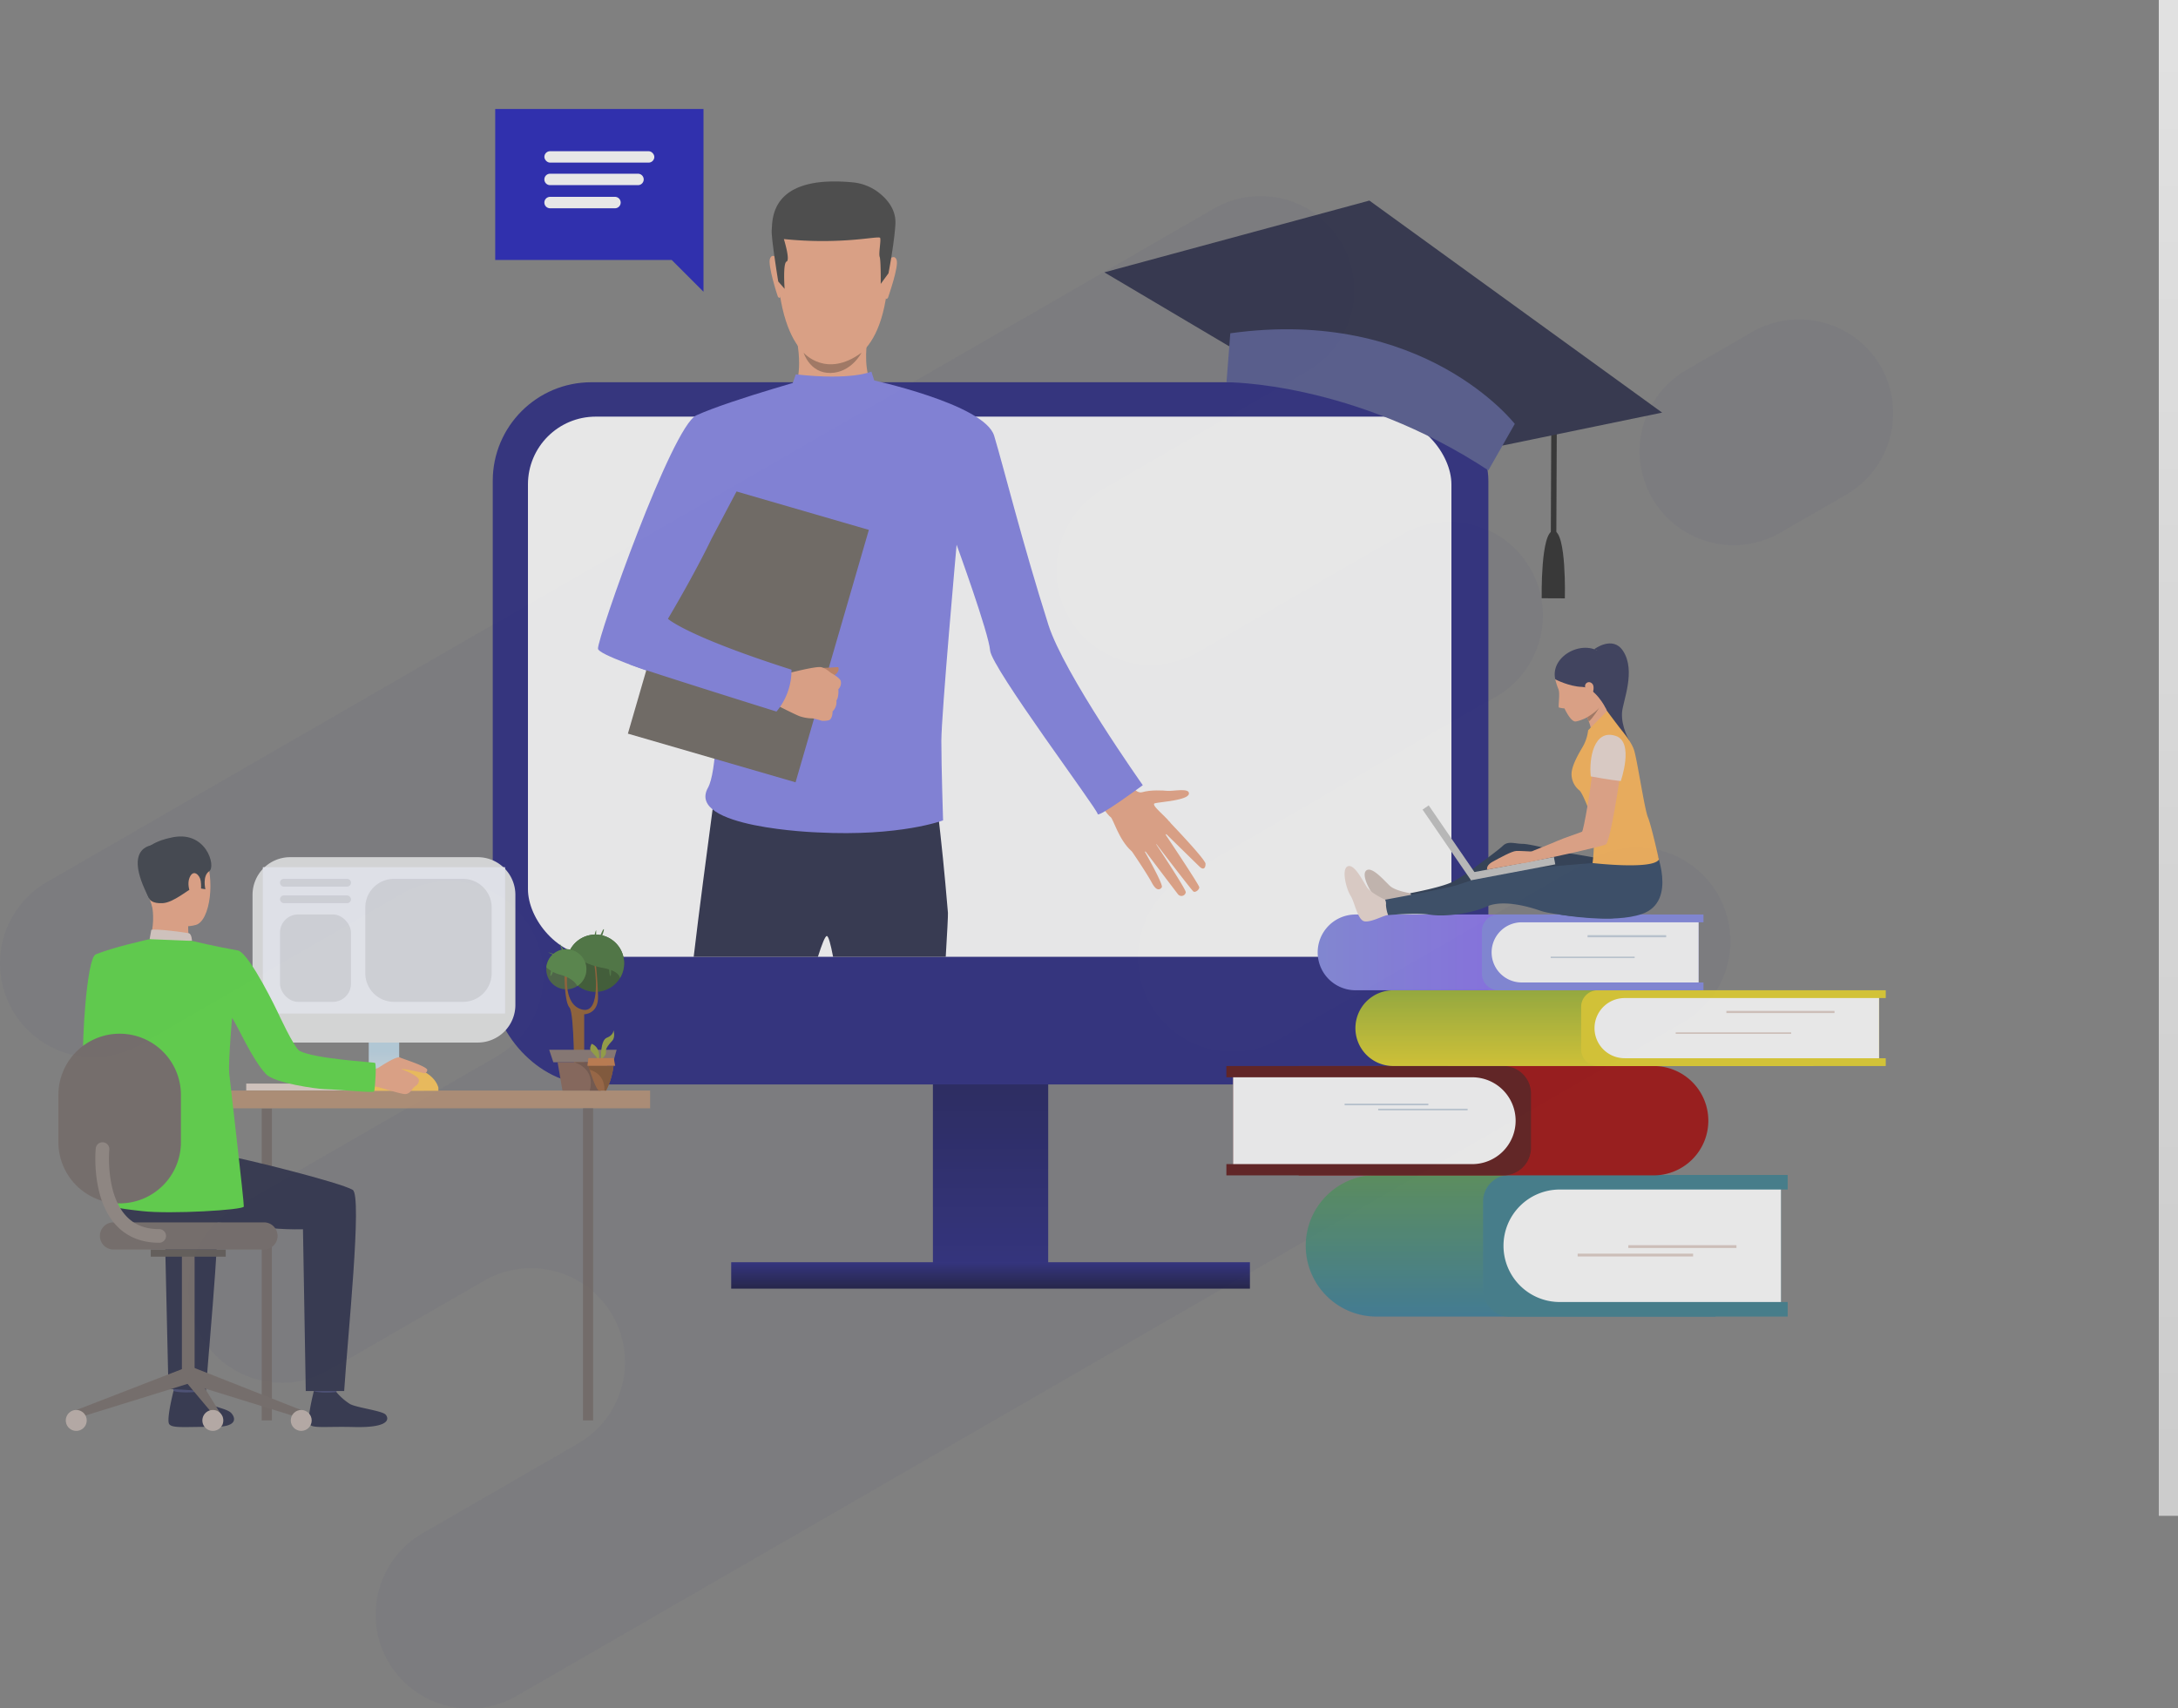<svg xmlns="http://www.w3.org/2000/svg" xmlns:xlink="http://www.w3.org/1999/xlink" width="931.769" height="731.004" viewBox="0 0 931.769 731.004">
  <rect x="0" y="0" width="931.769" height="731.004" fill="#808080" stroke="none"/>
  <defs>
    <linearGradient id="linear-gradient" x1="0.5" y1="0.975" x2="0.5" y2="0.034" gradientUnits="objectBoundingBox">
      <stop offset="0" stop-color="#f7f7f7"/>
      <stop offset="1" stop-color="#dedede"/>
    </linearGradient>
    <linearGradient id="linear-gradient-2" x1="0.5" x2="0.5" y2="1" gradientUnits="objectBoundingBox">
      <stop offset="0" stop-color="#25257e"/>
      <stop offset="1" stop-color="#13133f"/>
    </linearGradient>
    <linearGradient id="linear-gradient-3" x1="-0.03" y1="0.5" x2="1.081" y2="0.5" gradientUnits="objectBoundingBox">
      <stop offset="0" stop-color="#25257e"/>
      <stop offset="1" stop-color="#25257e"/>
    </linearGradient>
    <linearGradient id="linear-gradient-5" x1="0.5" y1="1.175" x2="0.5" y2="-0.491" gradientUnits="objectBoundingBox">
      <stop offset="0" stop-color="#3076a1"/>
      <stop offset="1" stop-color="#639c38"/>
    </linearGradient>
    <linearGradient id="linear-gradient-6" x1="0.5" y1="1.056" x2="0.5" y2="-0.775" gradientUnits="objectBoundingBox">
      <stop offset="0" stop-color="#e5d227"/>
      <stop offset="1" stop-color="#639c38"/>
    </linearGradient>
    <linearGradient id="linear-gradient-7" x1="-0.169" y1="0.5" x2="1.08" y2="0.5" gradientUnits="objectBoundingBox">
      <stop offset="0" stop-color="#7f90de"/>
      <stop offset="1" stop-color="#8f55ff"/>
    </linearGradient>
    <linearGradient id="linear-gradient-8" x1="0.5" y1="0.527" x2="0.5" y2="1.056" gradientUnits="objectBoundingBox">
      <stop offset="0.083" stop-color="#bcd7e8"/>
      <stop offset="1" stop-color="#e6e7e8"/>
    </linearGradient>
    <linearGradient id="linear-gradient-9" x1="-12.134" y1="0.5" x2="-11.134" y2="0.5" xlink:href="#linear-gradient-8"/>
  </defs>
  <g id="Group_4398" data-name="Group 4398" transform="translate(-1076.04 -221.001)">
    <path id="Path_4108" data-name="Path 4108" d="M5546.47,753.311a39.89,39.89,0,0,0,3.94,30.506,40.375,40.375,0,0,0,55,14.679l132.6-76.54a40.211,40.211,0,1,1,40.22,69.643l-499,288.031a40.208,40.208,0,1,1-40.21-69.64l66.3-38.271a40.211,40.211,0,0,0-40.22-69.643l-66.3,38.27a40.211,40.211,0,1,1-40.22-69.643l111.67-64.455a40.211,40.211,0,1,0-40.22-69.643L5118.37,801.06a40.211,40.211,0,1,1-40.22-69.643l499-288.033a40.209,40.209,0,1,1,40.21,69.643l-87.23,50.355a40.209,40.209,0,0,0,40.21,69.643l87.24-50.355a40.212,40.212,0,1,1,40.22,69.643l-132.6,76.54a40.05,40.05,0,0,0-18.73,24.458Zm316.16-242.573a40.4,40.4,0,0,1-14.78,54.964l-27.92,16.114a40.212,40.212,0,1,1-40.22-69.644l27.92-16.114a40.375,40.375,0,0,1,55,14.68Z" transform="translate(-3982.002 -133)" fill="#151572" fill-rule="evenodd" opacity="0.03"/>
    <g id="Group_4253" data-name="Group 4253" transform="translate(815.006 175.989)" opacity="0.81">
      <g id="Group_4119" data-name="Group 4119" transform="translate(747.969 224.736)">
        <path id="Path_3971" data-name="Path 3971" d="M2099.931,563.3a27.668,27.668,0,0,1,8.087,1.188,22.735,22.735,0,0,1,21.164-13.722c10.7,0,19.672,7.03,22.081,16.5a16.873,16.873,0,0,1,5.974-1.085c8.906,0,16.127,6.863,16.127,15.33H2077.21C2077.21,571.448,2087.382,563.3,2099.931,563.3Z" transform="translate(-2077.21 -550.761)" fill="#fff"/>
      </g>
      <g id="Group_4120" data-name="Group 4120" transform="translate(558.791 234.052)">
        <path id="Path_3972" data-name="Path 3972" d="M1564.059,587.569a23.383,23.383,0,0,1,6.834,1,19.211,19.211,0,0,1,17.884-11.6c9.041,0,16.623,5.941,18.659,13.939a14.247,14.247,0,0,1,5.048-.917c7.526,0,13.628,5.8,13.628,12.954H1544.86C1544.86,594.457,1553.456,587.569,1564.059,587.569Z" transform="translate(-1544.86 -576.977)" fill="#fff"/>
      </g>
      <rect id="Rectangle_2041" data-name="Rectangle 2041" width="8.212" height="648.649" transform="translate(1192.802 693.661) rotate(180)" fill="url(#linear-gradient)"/>
      <g id="Group_4252" data-name="Group 4252" transform="translate(286.019 91.653)">
        <g id="Group_4123" data-name="Group 4123" transform="translate(374.123 349.318)">
          <rect id="Rectangle_2049" data-name="Rectangle 2049" width="49.327" height="149.823" transform="translate(49.327 149.823) rotate(180)" fill="url(#linear-gradient-2)"/>
        </g>
        <g id="Group_4124" data-name="Group 4124" transform="translate(185.817 116.928)">
          <rect id="Rectangle_2050" data-name="Rectangle 2050" width="425.938" height="300.478" rx="42.188" transform="translate(425.938 300.478) rotate(180)" fill="url(#linear-gradient-3)"/>
        </g>
        <g id="Group_4125" data-name="Group 4125" transform="translate(200.878 131.641)">
          <rect id="Rectangle_2051" data-name="Rectangle 2051" width="395.068" height="231.148" rx="29" fill="#fff"/>
        </g>
        <rect id="Rectangle_2052" data-name="Rectangle 2052" width="221.915" height="11.309" transform="translate(287.829 493.486)" fill="url(#linear-gradient-2)"/>
        <g id="Group_4128" data-name="Group 4128" transform="translate(217.954 338.091)">
          <g id="Group_4127" data-name="Group 4127" transform="translate(0 0)">
            <g id="Group_4126" data-name="Group 4126">
              <path id="Path_4022" data-name="Path 4022" d="M1390.619,1127.659a.03.03,0,0,0-.02,0C1390.68,1127.693,1390.692,1127.7,1390.619,1127.659Z" transform="translate(-1390.599 -1127.656)" fill="#323657"/>
            </g>
          </g>
        </g>
        <g id="Group_4130" data-name="Group 4130" transform="translate(186.87 0)">
          <g id="Group_4129" data-name="Group 4129">
            <path id="Path_4023" data-name="Path 4023" d="M1303.129,176.261h89.1v78.188l-13.6-13.6h-75.5Z" transform="translate(-1303.129 -176.261)" fill="#1d1db8"/>
          </g>
          <rect id="Rectangle_2053" data-name="Rectangle 2053" width="47.045" height="4.885" rx="2.442" transform="translate(21.03 18.058)" fill="#fff"/>
          <path id="Rectangle_2054" data-name="Rectangle 2054" d="M2.442,0H40.054A2.442,2.442,0,0,1,42.5,2.442v0a2.442,2.442,0,0,1-2.442,2.442H2.442A2.442,2.442,0,0,1,0,2.442v0A2.442,2.442,0,0,1,2.442,0Z" transform="translate(21.03 27.698)" fill="#fff"/>
          <path id="Rectangle_2055" data-name="Rectangle 2055" d="M2.442,0H30.207a2.442,2.442,0,0,1,2.442,2.442v0a2.443,2.443,0,0,1-2.443,2.443H2.442A2.442,2.442,0,0,1,0,2.443v0A2.442,2.442,0,0,1,2.442,0Z" transform="translate(21.03 37.596)" fill="#fff"/>
        </g>
        <g id="Group_4131" data-name="Group 4131" transform="translate(533.622 456.137)">
          <path id="Rectangle_2056" data-name="Rectangle 2056" d="M30.3,0H175.26a0,0,0,0,1,0,0V60.612a0,0,0,0,1,0,0H30.307A30.307,30.307,0,0,1,0,30.3v0A30.3,30.3,0,0,1,30.3,0Z" transform="translate(0)" fill="url(#linear-gradient-5)"/>
          <path id="Path_4024" data-name="Path 4024" d="M2619.826,1466.086v48.135h2.865v6.239H2503.749a11.371,11.371,0,0,1-11.371-11.371v-37.871a11.371,11.371,0,0,1,11.371-11.371h118.943v6.239Z" transform="translate(-2416.514 -1459.845)" fill="#3a7d8d"/>
          <path id="Rectangle_2057" data-name="Rectangle 2057" d="M24.068,0h94.639a0,0,0,0,1,0,0V48.135a0,0,0,0,1,0,0H24.068A24.068,24.068,0,0,1,0,24.068v0A24.068,24.068,0,0,1,24.068,0Z" transform="translate(84.603 6.238)" fill="#fff"/>
          <rect id="Rectangle_2058" data-name="Rectangle 2058" width="46.255" height="1.191" transform="translate(138.008 30.065)" fill="#deccc5"/>
          <rect id="Rectangle_2059" data-name="Rectangle 2059" width="49.392" height="1.191" transform="translate(116.325 33.686)" fill="#deccc5"/>
        </g>
        <g id="Group_4132" data-name="Group 4132" transform="translate(499.678 409.524)">
          <path id="Rectangle_2060" data-name="Rectangle 2060" d="M23.4,0H175.259a0,0,0,0,1,0,0V46.794a0,0,0,0,1,0,0H23.4A23.4,23.4,0,0,1,0,23.4v0A23.4,23.4,0,0,1,23.4,0Z" transform="translate(206.177 46.794) rotate(180)" fill="#9e0909"/>
          <path id="Path_4025" data-name="Path 4025" d="M2186.24,1333.491v37.162h-2.864v4.817h118.5a11.81,11.81,0,0,0,11.81-11.81v-23.177a11.81,11.81,0,0,0-11.81-11.809h-118.5v4.817Z" transform="translate(-2183.376 -1328.673)" fill="#5b1212"/>
          <path id="Rectangle_2061" data-name="Rectangle 2061" d="M18.581,0H120.871a0,0,0,0,1,0,0V37.161a0,0,0,0,1,0,0H18.581A18.581,18.581,0,0,1,0,18.581v0A18.581,18.581,0,0,1,18.581,0Z" transform="translate(123.738 41.978) rotate(180)" fill="#fff"/>
          <rect id="Rectangle_2062" data-name="Rectangle 2062" width="35.833" height="0.713" transform="translate(86.4 16.806) rotate(180)" fill="#c5d2de"/>
          <rect id="Rectangle_2063" data-name="Rectangle 2063" width="38.264" height="0.712" transform="translate(103.198 18.972) rotate(180)" fill="#c5d2de"/>
        </g>
        <g id="Group_4133" data-name="Group 4133" transform="translate(554.874 377.107)">
          <path id="Rectangle_2064" data-name="Rectangle 2064" d="M16.208,0H195.962a0,0,0,0,1,0,0V32.417a0,0,0,0,1,0,0H16.209A16.209,16.209,0,0,1,0,16.208v0A16.208,16.208,0,0,1,16.208,0Z" transform="translate(0 0)" fill="url(#linear-gradient-6)"/>
          <path id="Path_4026" data-name="Path 4026" d="M2737.886,1240.787v25.745h2.865v3.336h-123.2a7.109,7.109,0,0,1-7.109-7.109v-18.2a7.109,7.109,0,0,1,7.109-7.109h123.2v3.336Z" transform="translate(-2513.872 -1237.45)" fill="#e5d227"/>
          <path id="Rectangle_2065" data-name="Rectangle 2065" d="M12.872,0H121.721a0,0,0,0,1,0,0V25.744a0,0,0,0,1,0,0H12.872A12.872,12.872,0,0,1,0,12.872v0A12.872,12.872,0,0,1,12.872,0Z" transform="translate(102.291 3.336)" fill="#fff"/>
          <rect id="Rectangle_2066" data-name="Rectangle 2066" width="46.254" height="0.92" transform="translate(158.711 8.833)" fill="#deccc5"/>
          <rect id="Rectangle_2067" data-name="Rectangle 2067" width="49.392" height="0.637" transform="translate(137.027 18.016)" fill="#deccc5"/>
        </g>
        <g id="Group_4134" data-name="Group 4134" transform="translate(538.729 344.689)">
          <path id="Rectangle_2068" data-name="Rectangle 2068" d="M16.208,0H142.554a0,0,0,0,1,0,0V32.417a0,0,0,0,1,0,0H16.208A16.208,16.208,0,0,1,0,16.208v0A16.208,16.208,0,0,1,16.208,0Z" transform="translate(0)" fill="url(#linear-gradient-7)"/>
          <path id="Path_4027" data-name="Path 4027" d="M2583.66,1149.563v25.744h2.084v3.337h-87.678a7.12,7.12,0,0,1-7.12-7.121v-18.178a7.12,7.12,0,0,1,7.12-7.12h87.678v3.337Z" transform="translate(-2420.699 -1146.225)" fill="#8187e3"/>
          <path id="Rectangle_2069" data-name="Rectangle 2069" d="M12.872,0H88.547a0,0,0,0,1,0,0V25.744a0,0,0,0,1,0,0H12.872A12.872,12.872,0,0,1,0,12.872v0A12.872,12.872,0,0,1,12.872,0Z" transform="translate(74.412 3.336)" fill="#fff"/>
          <rect id="Rectangle_2070" data-name="Rectangle 2070" width="33.648" height="0.92" transform="translate(115.455 8.833)" fill="#c5d2de"/>
          <rect id="Rectangle_2071" data-name="Rectangle 2071" width="35.931" height="0.637" transform="translate(99.681 18.016)" fill="#c5d2de"/>
        </g>
        <g id="Group_4135" data-name="Group 4135" transform="translate(638.464 123.692)">
          <rect id="Rectangle_2072" data-name="Rectangle 2072" width="58.664" height="2.361" transform="translate(0 58.663) rotate(-89.747)" fill="#292929"/>
        </g>
        <path id="Path_4028" data-name="Path 4028" d="M2567.973,684.183v-.012c.013,0,.024.006.038.006s.024-.006.037-.006v.012c5.56.287,4.789,28.9,4.789,28.9l-4.919-.022h-.075l-4.919-.022S2562.41,684.419,2567.973,684.183Z" transform="translate(-1928.361 -503.679)" fill="#292929"/>
        <path id="Path_4029" data-name="Path 4029" d="M2090.486,349.267l-54.034-32.021,113.381-30.714,125.243,90.734-68.3,14.1Z" transform="translate(-1588.986 -247.346)" fill="#272a45"/>
        <path id="Path_4030" data-name="Path 4030" d="M2183.512,464.168s54-.392,112.03,37.695l11.3-19.868s-38.888-50.323-121.706-38.781Z" transform="translate(-1683.786 -347.24)" fill="#51578f"/>
        <g id="Group_4230" data-name="Group 4230" transform="translate(0 311.284)">
          <g id="Group_4227" data-name="Group 4227" transform="translate(0 0)">
            <g id="Group_4136" data-name="Group 4136" transform="translate(80.353 105.763)">
              <rect id="Rectangle_2073" data-name="Rectangle 2073" width="49.473" height="2.937" fill="#e2d2ca"/>
            </g>
            <g id="Group_4137" data-name="Group 4137" transform="translate(86.984 116.342)">
              <rect id="Rectangle_2074" data-name="Rectangle 2074" width="4.335" height="133.558" transform="translate(4.335 133.558) rotate(180)" fill="#706865"/>
            </g>
            <g id="Group_4138" data-name="Group 4138" transform="translate(122.083 104.93)">
              <rect id="Rectangle_2075" data-name="Rectangle 2075" width="34.388" height="4.194" fill="#ccbdb7"/>
            </g>
            <g id="Group_4139" data-name="Group 4139" transform="translate(132.766 69.147)">
              <rect id="Rectangle_2076" data-name="Rectangle 2076" width="13.022" height="39.552" fill="url(#linear-gradient-8)"/>
            </g>
            <g id="Group_4140" data-name="Group 4140" transform="translate(62.607 108.748)">
              <rect id="Rectangle_2077" data-name="Rectangle 2077" width="190.531" height="7.594" fill="#b59074"/>
            </g>
            <g id="Group_4141" data-name="Group 4141" transform="translate(10.564 50.029)">
              <path id="Path_4031" data-name="Path 4031" d="M822.475,1205.76s-2.084,29.223,3.626,32.721c3.577,2.191,17.839,9.581,17.416,10.966s-8.053,12.331-8.053,12.331-27.395-18.04-28.278-23.725c-.863-5.554,1.349-42.788,5.113-44.5,2.82-1.285,4.309-.222,7.863,2.416C825.151,1199.669,822.475,1205.76,822.475,1205.76Z" transform="translate(-807 -1193.004)" fill="#5adb42"/>
            </g>
            <g id="Group_4144" data-name="Group 4144" transform="translate(70.652 63.336)">
              <g id="Group_4143" data-name="Group 4143">
                <g id="Group_4142" data-name="Group 4142">
                  <path id="Path_4032" data-name="Path 4032" d="M981.4,1238.243l2.414-.893s-3.011-7.068-4.326-6.9a32.74,32.74,0,0,0-3.4.7Z" transform="translate(-976.089 -1230.45)" fill="#ead8cf"/>
                </g>
              </g>
            </g>
            <g id="Group_4147" data-name="Group 4147" transform="translate(61.08 62.864)">
              <g id="Group_4146" data-name="Group 4146">
                <g id="Group_4145" data-name="Group 4145">
                  <path id="Path_4033" data-name="Path 4033" d="M964.59,1238.606c-.309-.23-5.133-9.484-5.133-9.484l-10.307,1.4,5.569,10.962Z" transform="translate(-949.151 -1229.122)" fill="#da9b5b"/>
                </g>
              </g>
            </g>
            <g id="Group_4150" data-name="Group 4150" transform="translate(48.551 230.901)">
              <g id="Group_4149" data-name="Group 4149">
                <g id="Group_4148" data-name="Group 4148">
                  <path id="Path_4034" data-name="Path 4034" d="M925.089,1702.745s-.852,5.913-.958,6.8-9.476-.524-9.476-.524l-.759-7.039S923.917,1701.911,925.089,1702.745Z" transform="translate(-913.895 -1701.983)" fill="#424773"/>
                </g>
              </g>
            </g>
            <g id="Group_4153" data-name="Group 4153" transform="translate(47.086 237.313)">
              <g id="Group_4152" data-name="Group 4152">
                <g id="Group_4151" data-name="Group 4151">
                  <path id="Path_4035" data-name="Path 4035" d="M921.573,1720.426a25.3,25.3,0,0,0,5.84,5.116c2.871,1.553,7.384,2.168,9.082,3.776,1.225,1.161,4.464,6.156-7.462,6.055s-17.675.706-18.953-1.21,1.849-14.137,1.849-14.137S914.753,1721.042,921.573,1720.426Z" transform="translate(-909.773 -1720.026)" fill="#292c47"/>
                </g>
              </g>
            </g>
            <g id="Group_4156" data-name="Group 4156" transform="translate(108.584 230.957)">
              <g id="Group_4155" data-name="Group 4155">
                <g id="Group_4154" data-name="Group 4154">
                  <path id="Path_4036" data-name="Path 4036" d="M1094.022,1702.9s-.852,5.913-.958,6.8-9.476-.523-9.476-.523l-.759-7.04S1092.852,1702.069,1094.022,1702.9Z" transform="translate(-1082.829 -1702.14)" fill="#424773"/>
                </g>
              </g>
            </g>
            <g id="Group_4159" data-name="Group 4159" transform="translate(107.119 237.369)">
              <g id="Group_4158" data-name="Group 4158">
                <g id="Group_4157" data-name="Group 4157">
                  <path id="Path_4037" data-name="Path 4037" d="M1090.507,1720.583a25.3,25.3,0,0,0,5.84,5.116c2.871,1.553,13.438,2.829,15.136,4.436,1.226,1.16,3.264,5.832-13.516,5.4-11.922-.311-17.676.705-18.953-1.21s1.849-14.138,1.849-14.138S1083.524,1721.269,1090.507,1720.583Z" transform="translate(-1078.708 -1720.183)" fill="#292c47"/>
                </g>
              </g>
            </g>
            <g id="Group_4162" data-name="Group 4162" transform="translate(21.027 129.524)">
              <g id="Group_4161" data-name="Group 4161">
                <g id="Group_4160" data-name="Group 4160">
                  <path id="Path_4038" data-name="Path 4038" d="M844.938,1416.7s34.066,5.764,41.76,6.973,49.413,11.589,54.63,14.753c4.154,2.518-2.178,62.992-3.657,86.064H921.239l-1.192-69.21c-19.718.493-33.789-4.613-48.148-2.432s-26.33,5.281-35.454-6.958C836.445,1445.894,836.106,1419.378,844.938,1416.7Z" transform="translate(-836.443 -1416.705)" fill="#292c47"/>
                </g>
              </g>
            </g>
            <g id="Group_4165" data-name="Group 4165" transform="translate(14.328 136.891)">
              <g id="Group_4164" data-name="Group 4164">
                <g id="Group_4163" data-name="Group 4163">
                  <path id="Path_4039" data-name="Path 4039" d="M866.362,1537.914l-16.013-.99-1.561-68.276c-8.489.212-11.4-.326-18.268-1.16l-12.929-30.053c11.331,2.265,47.635,11.422,52.477,14.358C874.221,1454.313,867.841,1514.841,866.362,1537.914Z" transform="translate(-817.591 -1437.436)" fill="#292c47"/>
                </g>
              </g>
            </g>
            <g id="Group_4168" data-name="Group 4168" transform="translate(36.627 1.235)">
              <g id="Group_4167" data-name="Group 4167">
                <g id="Group_4166" data-name="Group 4166">
                  <path id="Path_4040" data-name="Path 4040" d="M888.917,1056.293s12.488-3.451,17.253,6.243,2.6,28.073-3.689,29.8-15.345-.262-17.957-6.3-4.7-14.607-4.071-20.159S885.6,1057.62,888.917,1056.293Z" transform="translate(-880.34 -1055.696)" fill="#eea886"/>
                </g>
              </g>
            </g>
            <g id="Group_4171" data-name="Group 4171" transform="translate(38.79 27.446)">
              <g id="Group_4170" data-name="Group 4170">
                <g id="Group_4169" data-name="Group 4169">
                  <path id="Path_4041" data-name="Path 4041" d="M903.141,1137.95s-.137,7.372.676,8.944-17.389,1.177-17.389,1.177,2.869-8.854,1.241-16.4C886.059,1124.21,903.141,1137.95,903.141,1137.95Z" transform="translate(-886.428 -1129.453)" fill="#eea886"/>
                </g>
              </g>
            </g>
            <g id="Group_4174" data-name="Group 4174" transform="translate(35.902)">
              <g id="Group_4173" data-name="Group 4173">
                <g id="Group_4172" data-name="Group 4172">
                  <path id="Path_4042" data-name="Path 4042" d="M881.45,1079.1s.973,1.978,5.684,1.659,10.926-6,12.926-6.511,2.119-1.646,2.119-1.646l1.059,1.882,2.05.312s-1.393-5.7,1.641-7.7-1.367-18.161-16.729-14.265c0,0-11.725,2.147-11.883,8.694S879.174,1075.629,881.45,1079.1Z" transform="translate(-878.301 -1052.221)" fill="#3a3f47"/>
                </g>
              </g>
            </g>
            <g id="Group_4177" data-name="Group 4177" transform="translate(39.029 39.85)">
              <g id="Group_4176" data-name="Group 4176">
                <g id="Group_4175" data-name="Group 4175">
                  <path id="Path_4043" data-name="Path 4043" d="M905.207,1169.206s-.051-3-1.412-3.291-14.308-2.069-15.979-1.412l-.717,3.965S890.318,1170.45,905.207,1169.206Z" transform="translate(-887.099 -1164.359)" fill="#e2d2ca"/>
                </g>
              </g>
            </g>
            <g id="Group_4180" data-name="Group 4180" transform="translate(55.642 15.701)">
              <g id="Group_4179" data-name="Group 4179">
                <g id="Group_4178" data-name="Group 4178">
                  <path id="Path_4044" data-name="Path 4044" d="M939.09,1099.739c-.349-2.461-3.148-5.289-4.75-1.455s1.082,9.417,2.88,9.118S939.564,1103.078,939.09,1099.739Z" transform="translate(-933.848 -1096.405)" fill="#eea886"/>
                </g>
              </g>
            </g>
            <g id="Group_4183" data-name="Group 4183" transform="translate(111.341 80.176)">
              <g id="Group_4182" data-name="Group 4182">
                <g id="Group_4181" data-name="Group 4181">
                  <path id="Path_4045" data-name="Path 4045" d="M1090.612,1277.84a.037.037,0,0,0-.023,0C1090.683,1277.879,1090.7,1277.883,1090.612,1277.84Z" transform="translate(-1090.589 -1277.837)" fill="#323657"/>
                </g>
              </g>
            </g>
            <g id="Group_4186" data-name="Group 4186" transform="translate(33.932 3.588)">
              <g id="Group_4185" data-name="Group 4185">
                <g id="Group_4184" data-name="Group 4184">
                  <path id="Path_4046" data-name="Path 4046" d="M880.388,1062.319s-15.226-.717-2.658,23.053Z" transform="translate(-872.758 -1062.316)" fill="#3a3f47"/>
                </g>
              </g>
            </g>
            <g id="Group_4188" data-name="Group 4188" transform="translate(7.636 227.373)">
              <g id="Group_4187" data-name="Group 4187">
                <path id="Path_4047" data-name="Path 4047" d="M798.76,1710.15l1.133,3.186,47.858-14.829-2.294-6.452Z" transform="translate(-798.76 -1692.055)" fill="#736a67"/>
              </g>
            </g>
            <g id="Group_4190" data-name="Group 4190" transform="translate(52.829 179.524)">
              <g id="Group_4189" data-name="Group 4189">
                <rect id="Rectangle_2078" data-name="Rectangle 2078" width="5.44" height="52.032" fill="#736a67"/>
              </g>
            </g>
            <g id="Group_4192" data-name="Group 4192" transform="translate(39.507 176.759)">
              <g id="Group_4191" data-name="Group 4191">
                <rect id="Rectangle_2079" data-name="Rectangle 2079" width="32.083" height="3.066" fill="#5e5854"/>
              </g>
            </g>
            <g id="Group_4194" data-name="Group 4194" transform="translate(54.891 226.968)">
              <g id="Group_4193" data-name="Group 4193">
                <path id="Path_4048" data-name="Path 4048" d="M980.728,1709.415,979.6,1712.6l-47.858-14.829,2.1-6.857Z" transform="translate(-931.738 -1690.916)" fill="#736a67"/>
              </g>
            </g>
            <g id="Group_4196" data-name="Group 4196" transform="translate(54.891 226.968)">
              <g id="Group_4195" data-name="Group 4195">
                <path id="Path_4049" data-name="Path 4049" d="M947.009,1712.26v3.707l-15.272-18.194,2.1-6.857Z" transform="translate(-931.738 -1690.916)" fill="#736a67"/>
              </g>
            </g>
            <g id="Group_4198" data-name="Group 4198" transform="translate(99.41 245.427)">
              <g id="Group_4197" data-name="Group 4197">
                <circle id="Ellipse_23" data-name="Ellipse 23" cx="4.473" cy="4.473" r="4.473" fill="#bfb2ac"/>
              </g>
            </g>
            <g id="Group_4200" data-name="Group 4200" transform="translate(61.598 245.427)">
              <g id="Group_4199" data-name="Group 4199">
                <path id="Path_4050" data-name="Path 4050" d="M959.555,1747.332a4.473,4.473,0,1,1-4.473-4.473A4.473,4.473,0,0,1,959.555,1747.332Z" transform="translate(-950.609 -1742.859)" fill="#bfb2ac"/>
              </g>
            </g>
            <g id="Group_4202" data-name="Group 4202" transform="translate(3.164 245.427)">
              <g id="Group_4201" data-name="Group 4201">
                <path id="Path_4051" data-name="Path 4051" d="M795.12,1747.332a4.473,4.473,0,1,1-4.473-4.473A4.473,4.473,0,0,1,795.12,1747.332Z" transform="translate(-786.174 -1742.859)" fill="#bfb2ac"/>
              </g>
            </g>
            <g id="Group_4203" data-name="Group 4203" transform="translate(17.756 165.146)">
              <path id="Rectangle_2080" data-name="Rectangle 2080" d="M5.806,0H70.2a5.807,5.807,0,0,1,5.807,5.807v0A5.807,5.807,0,0,1,70.2,11.614H5.806A5.806,5.806,0,0,1,0,5.807v0A5.806,5.806,0,0,1,5.806,0Z" fill="#736a67"/>
            </g>
            <g id="Group_4204" data-name="Group 4204" transform="translate(224.426 116.342)">
              <rect id="Rectangle_2081" data-name="Rectangle 2081" width="4.335" height="133.558" fill="#706865"/>
            </g>
            <g id="Group_4205" data-name="Group 4205" transform="translate(83.055 8.875)">
              <path id="Rectangle_2082" data-name="Rectangle 2082" d="M16.094,0H96.351a16.094,16.094,0,0,1,16.094,16.094V63.229A16.095,16.095,0,0,1,96.35,79.324H16.094A16.094,16.094,0,0,1,0,63.23V16.094A16.094,16.094,0,0,1,16.094,0Z" fill="url(#linear-gradient-9)"/>
            </g>
            <g id="Group_4206" data-name="Group 4206" transform="translate(87.459 13.163)">
              <rect id="Rectangle_2083" data-name="Rectangle 2083" width="103.637" height="62.606" fill="#f5f7ff"/>
            </g>
            <g id="Group_4207" data-name="Group 4207" transform="translate(132.78 98.658)">
              <path id="Path_4052" data-name="Path 4052" d="M1180.693,1340.039v-1.412s-1.985-8.78-16.022-8.78-13.753,10.191-13.753,10.191Z" transform="translate(-1150.918 -1329.847)" fill="#ffc655"/>
            </g>
            <g id="Group_4209" data-name="Group 4209" transform="translate(129.508 94.524)">
              <g id="Group_4208" data-name="Group 4208">
                <path id="Path_4053" data-name="Path 4053" d="M1144.814,1323.652a13.841,13.841,0,0,0,4.167-.911c1.117-.675,7.8-5.17,9.371-4.45s12.019,3.92,11.656,5.448-1.329,1.381-2.067,1.11-8.324-1.863-8.994-1.594c0,0,7.453,2.719,7.483,4.7s-1.56,2.467-2.266,3.217-1.555,2.613-3.476,2.756-11.292-3.118-13.221-3.267-5.5.119-5.743-.194S1144.814,1323.652,1144.814,1323.652Z" transform="translate(-1141.712 -1318.213)" fill="#eea886"/>
              </g>
            </g>
            <g id="Group_4212" data-name="Group 4212" transform="translate(13.537 43.959)">
              <g id="Group_4211" data-name="Group 4211">
                <g id="Group_4210" data-name="Group 4210">
                  <path id="Path_4054" data-name="Path 4054" d="M878.921,1180.822c-9.723-1.709-19.957-4.162-19.957-4.162l-18.108-.738s-16.619,3.658-23.164,6.615c-.621.28-.624,14.826-2.327,18.641l5.426,11.447s3.135,22.678,3.785,32.763c.3,4.63-.844,44.746-.844,44.746s1.627.8,13.985,2.165,43.238-.493,43.432-1.952-5.98-54.353-6.254-57.092c-.419-4.2,1.215-23.63,1.215-23.63,2.328,3.127,8.265,17.253,14.452,23.973,3.64,3.954,21.662,6.377,25.06,6.491,7.394.246,20.884,1.719,21.278,1,.315-.432,1.176-11.974.33-12.256-.74-.247-25.789-1.689-32.207-5.094-2.348-1.246-9.366-16.55-9.366-16.55S884.285,1183.233,878.921,1180.822Z" transform="translate(-815.364 -1175.922)" fill="#5adb42"/>
                </g>
              </g>
            </g>
            <g id="Group_4213" data-name="Group 4213" transform="translate(0 84.416)">
              <path id="Rectangle_2084" data-name="Rectangle 2084" d="M26.207,0h0A26.208,26.208,0,0,1,52.416,26.208V46.387A26.208,26.208,0,0,1,26.207,72.6h0A26.207,26.207,0,0,1,0,46.388V26.207A26.207,26.207,0,0,1,26.207,0Z" fill="#736a67"/>
            </g>
            <g id="Group_4214" data-name="Group 4214" transform="translate(15.803 130.761)">
              <path id="Path_4055" data-name="Path 4055" d="M849.067,1463.293c-7.726,0-13.995-2.6-18.631-7.714-10.478-11.568-8.6-31.9-8.51-32.765a2.916,2.916,0,0,1,5.8.574c-.022.232-1.692,18.665,7.04,28.288,3.532,3.892,8.208,5.785,14.3,5.785a2.916,2.916,0,0,1,0,5.832Z" transform="translate(-821.742 -1420.186)" fill="#918783"/>
            </g>
            <g id="Group_4217" data-name="Group 4217" transform="translate(94.806 18.15)">
              <g id="Group_4216" data-name="Group 4216">
                <g id="Group_4215" data-name="Group 4215">
                  <path id="Rectangle_2085" data-name="Rectangle 2085" d="M1.654,0H28.7a1.654,1.654,0,0,1,1.654,1.654v0A1.654,1.654,0,0,1,28.7,3.308H1.654A1.654,1.654,0,0,1,0,1.654v0A1.654,1.654,0,0,1,1.654,0Z" fill="#dfe1e8"/>
                </g>
              </g>
            </g>
            <g id="Group_4220" data-name="Group 4220" transform="translate(94.806 25.244)">
              <g id="Group_4219" data-name="Group 4219">
                <g id="Group_4218" data-name="Group 4218">
                  <rect id="Rectangle_2086" data-name="Rectangle 2086" width="30.358" height="3.308" rx="1.654" fill="#dfe1e8"/>
                </g>
              </g>
            </g>
            <g id="Group_4223" data-name="Group 4223" transform="translate(94.806 33.381)">
              <g id="Group_4222" data-name="Group 4222">
                <g id="Group_4221" data-name="Group 4221">
                  <rect id="Rectangle_2087" data-name="Rectangle 2087" width="30.358" height="37.401" rx="7.758" fill="#dfe1e8"/>
                </g>
              </g>
            </g>
            <g id="Group_4226" data-name="Group 4226" transform="translate(131.293 18.15)">
              <g id="Group_4225" data-name="Group 4225">
                <g id="Group_4224" data-name="Group 4224">
                  <path id="Rectangle_2088" data-name="Rectangle 2088" d="M12.28,0h29.5a12.28,12.28,0,0,1,12.28,12.28V40.351A12.281,12.281,0,0,1,41.781,52.633h-29.5A12.281,12.281,0,0,1,0,40.351V12.28A12.28,12.28,0,0,1,12.28,0Z" fill="#dfe1e8"/>
                </g>
              </g>
            </g>
          </g>
          <g id="Group_4228" data-name="Group 4228" transform="translate(208.711 39.671)">
            <path id="Path_4056" data-name="Path 4056" d="M1401.551,1194.91a12.264,12.264,0,1,1,10.494-5.912A12.268,12.268,0,0,1,1401.551,1194.91Z" transform="translate(-1380.507 -1168.059)" fill="#36572b"/>
            <path id="Path_4057" data-name="Path 4057" d="M1373.173,1205.176a8.586,8.586,0,0,1-8.585-8.585c0-.273.012-.544.038-.811a8.585,8.585,0,1,1,8.546,9.4Z" transform="translate(-1364.588 -1179.425)" fill="#45613c"/>
            <path id="Path_4058" data-name="Path 4058" d="M1399.991,1206.711s.683,5.7.911,13.446-5.925,7.749-5.925,7.749v28.382h-4.271s.1-28.95-2.026-31.28-2.127-13.37-2.127-13.37l1.215-.709s-1.823,13.067,6.483,14.991,5.166-18.637,5.166-18.637Z" transform="translate(-1378.747 -1191.482)" fill="#925e2e"/>
            <path id="Path_4059" data-name="Path 4059" d="M1406.619,1184.618c-7.042-1.316-11.681-4.361-14.188-7.1A12.269,12.269,0,1,1,1414.074,1189C1413.737,1187.33,1411.911,1185.605,1406.619,1184.618Z" transform="translate(-1382.537 -1168.059)" fill="#48753a"/>
            <path id="Path_4060" data-name="Path 4060" d="M1370.736,1198.946a14.2,14.2,0,0,1-6.04-3.166,8.585,8.585,0,1,1,13.247,7.995C1377.073,1202.131,1375.1,1200.2,1370.736,1198.946Z" transform="translate(-1364.658 -1179.425)" fill="#538742"/>
            <path id="Path_4061" data-name="Path 4061" d="M1368.092,1309.093h28.867l-1.488,5.357h-25.594Z" transform="translate(-1366.847 -1257.482)" fill="#877670"/>
            <path id="Path_4062" data-name="Path 4062" d="M1378.241,1324.168h21.424l-2.976,12.118h-16.365Z" transform="translate(-1373.39 -1267.2)" fill="#876455"/>
            <path id="Path_4063" data-name="Path 4063" d="M1382.955,1184.869l-.74.228s-1.165-3.165-1.241-3.6A33.1,33.1,0,0,1,1382.955,1184.869Z" transform="translate(-1375.15 -1175.209)" fill="#538742"/>
            <path id="Path_4064" data-name="Path 4064" d="M1366.868,1191.681l3.672,1.114s-.025.329-.506.329A20.06,20.06,0,0,1,1366.868,1191.681Z" transform="translate(-1366.058 -1181.793)" fill="#538742"/>
            <path id="Path_4065" data-name="Path 4065" d="M1369.819,1213.344h.937a4.992,4.992,0,0,1-.937,2.279C1369.06,1216.51,1369.819,1213.344,1369.819,1213.344Z" transform="translate(-1367.743 -1195.758)" fill="#538742"/>
            <path id="Path_4066" data-name="Path 4066" d="M1429.857,1163.869c.38.279-1.342,4.482-1.342,4.482h-.861S1429.477,1163.591,1429.857,1163.869Z" transform="translate(-1405.243 -1163.857)" fill="#48753a"/>
            <path id="Path_4067" data-name="Path 4067" d="M1422.562,1168.023a7.571,7.571,0,0,1,.734-3.064v2.887S1422.714,1169.163,1422.562,1168.023Z" transform="translate(-1401.949 -1164.567)" fill="#48753a"/>
            <path id="Path_4068" data-name="Path 4068" d="M1440.681,1212.472c-.532-.435-.558-4.259-.558-4.259l.836.3S1441.212,1212.907,1440.681,1212.472Z" transform="translate(-1413.281 -1192.45)" fill="#48753a"/>
            <path id="Path_4069" data-name="Path 4069" d="M1398.213,1324.168h14.327l-2.976,12.119h-4.692C1407.524,1326.535,1398.213,1324.168,1398.213,1324.168Z" transform="translate(-1386.264 -1267.199)" fill="#715346"/>
          </g>
          <g id="Group_4229" data-name="Group 4229" transform="translate(226.308 82.945)">
            <path id="Path_4070" data-name="Path 4070" d="M1419.851,1339.01c-1.175-.49-3.074-6.041-3.988-8.915-.324-1.02-.525-1.7-.525-1.7h10.75a32.469,32.469,0,0,1-3.185,10.617Z" transform="translate(-1414.901 -1313.197)" fill="#9e633a"/>
            <path id="Path_4071" data-name="Path 4071" d="M1420.347,1307.994c0-.386-1.726-2-2.589-3.058s.332-3.059.332-3.059c3.849,1.593,3.185,6.117,3.185,6.117S1420.347,1308.38,1420.347,1307.994Z" transform="translate(-1416.259 -1296.104)" fill="#97a43c"/>
            <path id="Path_4072" data-name="Path 4072" d="M1430.907,1297.693h-.465s-.332-7.815,2.522-8.876,2.853-3.185,2.853-3.185.863,2.92-.531,4.446-2.986,3.318-2.72,4.777S1430.907,1297.693,1430.907,1297.693Z" transform="translate(-1424.63 -1285.631)" fill="#97a43c"/>
            <path id="Path_4073" data-name="Path 4073" d="M1415.864,1330.1c-.324-1.02-.525-1.7-.525-1.7h10.75a32.469,32.469,0,0,1-3.185,10.617h-.7C1422.333,1332.8,1418.241,1330.756,1415.864,1330.1Z" transform="translate(-1414.901 -1313.197)" fill="#82522f"/>
            <path id="Path_4074" data-name="Path 4074" d="M1414.547,1319.09h10.829l.616,3.306h-11.886Z" transform="translate(-1414.107 -1307.2)" fill="#c67b47"/>
          </g>
        </g>
        <path id="Path_4075" data-name="Path 4075" d="M2038.813,977.584s3.81,8.691,7.459,7.6,9.067-.77,10.765-.583c2.273.251,9.669-1.484,9.233,1.279s-12.075,3.416-14.509,4.019,6.316,6.79,6.926,9.169-11.606,16.167-17.066,11.231-7.717-13.814-8.867-14.491-6.161-7.75-6.161-7.75Z" transform="translate(-1582.63 -692.823)" fill="#eea886"/>
        <path id="Path_4076" data-name="Path 4076" d="M2085.458,1033.958s15.614,16.221,15.667,18.178-.956,2.757-2.483,1.3-15.58-15.232-15.58-15.232,14.961,22.324,15.372,23.9c.24.924-1.622,2.579-2.518,1.876s-17.089-21.958-17.089-21.958,13.928,20.869,13.856,22.306a1.88,1.88,0,0,1-3.3.909c-1.148-1.475-15.255-20.093-15.255-20.093s9.109,15.845,8.3,17.059c-.5.742-2.038,2.242-4.252-1.924s-8.54-13.417-8.54-13.417Z" transform="translate(-1610.379 -729.164)" fill="#eea886"/>
        <g id="Group_4231" data-name="Group 4231" transform="translate(271.781 276.196)">
          <path id="Path_4077" data-name="Path 4077" d="M1649.9,1040.076h-48.193c-1.064-5.594-2.014-8.978-2.708-8.9-.709.08-2.063,3.449-3.787,8.9h-53.142c2.45-20.825,5.577-44.051,8.011-62.506.161-1.144.306-2.257.451-3.32.838-6.3,1.467-10.944,1.773-13.168.129-.967.193-1.483.193-1.483,1.16-.532,2.37-1.016,3.626-1.467,30.109-10.815,88.166.628,88.166.628s.032.29.1.822c.081.644.194,1.677.355,3,.339,2.853.838,7.124,1.4,12.057,0,.048.017.08.017.113.016.145.032.306.048.451,2.031,17.6,3.03,27.255,4.626,46.033C1650.914,1022.314,1650.527,1029.632,1649.9,1040.076Z" transform="translate(-1542.069 -953.483)" fill="#292c47"/>
        </g>
        <g id="Group_4232" data-name="Group 4232" transform="translate(230.84 113.554)">
          <path id="Path_4078" data-name="Path 4078" d="M1542.944,497.943s49.3,10.467,53.412,24.168,12.089,45.88,23.192,80.876c6.642,20.937,40.388,68.622,40.388,68.622s-19.309,14.232-19.309,12.314-45.471-62.6-46.019-69.995S1580.28,568.7,1580.28,568.7s-6.528,72.743-6.528,83.978.741,33.985.741,33.985-18.268,7-53.743,5.149c0,0-56.46-1.94-46.824-19.148,7.287-13.012,2.82-100.55,1.724-101.1s-20.779,24.105-18.861,28.851,52.858,21.77,52.858,21.77,1.49,5.486-6.425,17.915c0,0-76.088-22.234-76.362-26.893s31.648-95.127,42.073-99.863c15.009-6.818,54.257-17.538,54.257-17.538Z" transform="translate(-1426.861 -495.805)" fill="#8382e6"/>
        </g>
        <path id="Path_4079" data-name="Path 4079" d="M1693.8,440.934s-2.031,11.132,1.463,18.736c0,0,3.557,17.72-14.584,18.514s-18.557-15.459-18.557-15.459,4.34-5.827,1.443-21.682S1693.8,440.934,1693.8,440.934Z" transform="translate(-1347.679 -342.388)" fill="#eea886"/>
        <g id="Group_4233" data-name="Group 4233" transform="translate(307.318 33.937)">
          <path id="Path_4080" data-name="Path 4080" d="M1669.847,271.983s23.212,3.744,19.678,40.936-24.022,34.143-25.391,34.106-20.567.678-22.063-44.731C1642.072,302.294,1641.418,268.717,1669.847,271.983Z" transform="translate(-1642.07 -271.759)" fill="#eea886"/>
        </g>
        <g id="Group_4234" data-name="Group 4234" transform="translate(353.782 63.366)">
          <path id="Path_4081" data-name="Path 4081" d="M1774.171,355.8s2.542-2.78,3.474.034-3.312,14.938-3.625,15.955c0,0-.465,1.092-1.074.491S1774.171,355.8,1774.171,355.8Z" transform="translate(-1772.822 -354.574)" fill="#eea886"/>
        </g>
        <g id="Group_4235" data-name="Group 4235" transform="translate(304.255 62.853)">
          <path id="Path_4082" data-name="Path 4082" d="M1637.08,354.4s-2.489-2.83-3.474-.034,3.121,15.549,3.323,16.024c0,0,.444,1.1,1.065.512S1637.08,354.4,1637.08,354.4Z" transform="translate(-1633.453 -353.131)" fill="#eea886"/>
        </g>
        <g id="Group_4236" data-name="Group 4236" transform="translate(305.145 31.001)">
          <path id="Path_4083" data-name="Path 4083" d="M1685.931,302.793l-3.323,4.549s.094-9.974-.439-11.538.63-7.011.185-8.137-15.877,3.066-41.184.488c0,0,2.815,8.985,1.165,9.624s-.841,11.681-.841,11.681l-2.732-3.157s-3.085-18.865-2.786-22.014c.4-4.191-1.022-23.765,34.587-20.405a21.527,21.527,0,0,1,11.247,4.421c3.659,2.856,7.421,7.314,7.077,13.436C1688.433,289.835,1685.931,302.793,1685.931,302.793Z" transform="translate(-1635.955 -263.499)" fill="#434343"/>
        </g>
        <path id="Path_4084" data-name="Path 4084" d="M1674.4,469.692s9.576,11.181,24.779,0c0,0-4.262,8.482-13.2,8.681S1674.4,469.692,1674.4,469.692Z" transform="translate(-1355.594 -365.418)" fill="#a77860"/>
        <rect id="Rectangle_2089" data-name="Rectangle 2089" width="74.689" height="112.473" transform="translate(274.991 159.282) rotate(16.189)" fill="#6e6760"/>
        <path id="Path_4085" data-name="Path 4085" d="M1697.428,848.638s4.682-.129,6.115-.336.487,2.842-1.177,3.417S1697.428,848.638,1697.428,848.638Z" transform="translate(-1370.438 -609.477)" fill="#c98462"/>
        <path id="Path_4086" data-name="Path 4086" d="M1663.711,870.97a9.574,9.574,0,0,1-3.043.277s-1.788-.538-3.083-.844a8.934,8.934,0,0,0-1.009-.193,17.539,17.539,0,0,1-5.521-.928c-2.316-.905-10.175-4.936-10.175-4.936l2.247-7.306,1.694-5.789s13.282-3.534,15.539-2.939a5.921,5.921,0,0,1,.633.2c1.861.689,2.957,1.984,3.893,2.456.343.176,3.631,2.152,3.8,3.285a3.747,3.747,0,0,1-1.042,3.491s.334,3.1-.816,4.858a5.567,5.567,0,0,1-1.652,4.629S1665.259,870.174,1663.711,870.97Z" transform="translate(-1333.985 -609.447)" fill="#eea886"/>
        <path id="Path_4087" data-name="Path 4087" d="M1533.038,694.167a27.512,27.512,0,0,1-6.425,17.915s-55.874-17.434-62.529-20.052,24.181-84.559,24.181-84.559l22.688,7.724-12.188,23.05s-6.034,12.912-18.585,34.152C1480.181,672.4,1487.9,679.733,1533.038,694.167Z" transform="translate(-1219.41 -454.236)" fill="#8382e6"/>
        <path id="Path_4088" data-name="Path 4088" d="M1692.6,508.722l-5.157-16.248s-8.3,3.86-32.343,1.184l-5.462,15.546S1670.276,527.185,1692.6,508.722Z" transform="translate(-1339.632 -380.104)" fill="#8382e6"/>
        <g id="Group_4237" data-name="Group 4237" transform="translate(550.244 228.689)">
          <path id="Path_4089" data-name="Path 4089" d="M2372.386,1108.614a15.6,15.6,0,0,1-1.94-4.014,4.76,4.76,0,0,0-1.11-2.332s-6.323-.92-8.753-3.175-7.578-8.4-10.009-6.559,1.762,9.589,4.242,11.93,5.838,6.444,8.889,6.14S2370.912,1108.852,2372.386,1108.614Z" transform="translate(-2341.253 -995.394)" fill="#cfbfb8"/>
          <path id="Path_4090" data-name="Path 4090" d="M2407.749,1087.415l-3.051-5.958s14.6-2.675,18.871-5.247c1.07-.645,2.135-1.292,3.126-1.9a56.149,56.149,0,0,0,4.785-3.157c2.108-1.793,10.559-7.78,12.843-9.979s4.977-.859,8.536-.822,16.451,3.608,20.307,4.12,17.784,3.1,17.784,3.1C2488.5,1074.267,2407.749,1087.415,2407.749,1087.415Z" transform="translate(-2376.615 -974.584)" fill="#25354d"/>
          <path id="Path_4091" data-name="Path 4091" d="M2471.017,1080.844s-7.857,1.133-9.877,1.286c-2.068.158-13.768,1.1-19.41,1.641s-16.726.219-18.924,1.185-14.907,5.273-19.067,6.617-31.188,6.291-31.188,6.291a9.14,9.14,0,0,0,1.93,6.473s11.913-1.064,18.2-.14,17.268-.484,23.933-3.507,17.23-.265,23.134,1.81,28.478,3.74,31.294,3.108a28.023,28.023,0,0,0,12.505-7.77C2487.615,1093.412,2471.017,1080.844,2471.017,1080.844Z" transform="translate(-2355.868 -988.077)" fill="#2f4563"/>
          <path id="Path_4092" data-name="Path 4092" d="M2344.283,1108.838a15.6,15.6,0,0,1-.912-4.365,3.923,3.923,0,0,0-.366-2.228s-6.059-2.725-7.871-5.5-5.321-9.983-8.125-8.785-.61,9.73,1.23,12.6,2.979,10.513,6.013,10.956S2342.8,1108.711,2344.283,1108.838Z" transform="translate(-2325.671 -992.578)" fill="#eddad3"/>
          <path id="Path_4093" data-name="Path 4093" d="M2626.04,1066.691s9.931,22.535-5.484,28c-12.294,4.358-34.961.346-34.961.346l13.945-21.974Z" transform="translate(-2493.228 -978.954)" fill="#2f4563"/>
          <path id="Path_4094" data-name="Path 4094" d="M2626.6,822.493c3.781.841,1.527,10.335,4.061,23.608S2641.2,861.45,2641.2,861.45s-3.553-5.886-3.164-12.04c.3-4.808,6.129-17.927.371-26.5-4.448-6.625-12.287-.611-12.287-.611Z" transform="translate(-2519.349 -819.796)" fill="#323657"/>
          <path id="Path_4095" data-name="Path 4095" d="M2625.97,893.027l-7.352,7.567a16.358,16.358,0,0,0-1.1-4.489c-.258-.69-.519-1.314-.73-1.8-.279-.634-.475-1.029-.475-1.029l6.558-6.936Z" transform="translate(-2513.029 -862.695)" fill="#eea886"/>
          <path id="Path_4096" data-name="Path 4096" d="M2605.978,909.451a18.221,18.221,0,0,1-2.266,7c-1.981,3.358-5.256,8.93-4.792,12.552a8.885,8.885,0,0,0,3.4,6.243c1.392,1.3,5.214,10.719,5.678,14.342a69.469,69.469,0,0,1-.124,16.686s25.783,2.992,28.376-1.513c0,0-3.2-14.485-4.709-18.115s-4.669-25.346-6.023-29.039-4.551-7.262-6.505-9.823c-1.745-2.288-4.925-6.544-4.925-6.544Z" transform="translate(-2501.789 -872.295)" fill="#ffb555"/>
          <path id="Path_4097" data-name="Path 4097" d="M2590.144,829.465a11.541,11.541,0,0,0-10.833,11.9,28.159,28.159,0,0,0,1.356,4.218c.806,1.832-.249,7.629.227,7.854a12.382,12.382,0,0,0,2.353.366s2.681,5.891,4.823,5.59,10.079-2.919,13.03-10.973S2603.884,828.548,2590.144,829.465Z" transform="translate(-2489.177 -825.996)" fill="#eea886"/>
          <path id="Path_4098" data-name="Path 4098" d="M2578.856,838.546s5.926,3.11,11.465,3.237,10.079,9.006,10.079,9.006,6.707-15.046-.974-22.681C2591.768,820.5,2576.463,828.237,2578.856,838.546Z" transform="translate(-2488.721 -823.179)" fill="#323657"/>
          <path id="Path_4099" data-name="Path 4099" d="M2615.207,868.422a1.689,1.689,0,0,1,2.795-1.536c1.9,1.242.15,6.529-1.323,6.2S2615.3,869.516,2615.207,868.422Z" transform="translate(-2512.313 -849.872)" fill="#eea886"/>
          <path id="Path_4100" data-name="Path 4100" d="M2622.906,896.919c-.1.172-2.8,4.59-4.528,6-.258-.69-.519-1.314-.729-1.8C2617.649,901.126,2621.5,898.83,2622.906,896.919Z" transform="translate(-2513.891 -869.512)" fill="#a77860"/>
          <rect id="Rectangle_2090" data-name="Rectangle 2090" width="36.666" height="3.191" transform="translate(90.134 94.546) rotate(169.309)" fill="#c4c4c4"/>
          <rect id="Rectangle_2091" data-name="Rectangle 2091" width="36.666" height="3.191" transform="translate(54.091 101.351) rotate(-124.438)" fill="#c4c4c4"/>
          <path id="Path_4101" data-name="Path 4101" d="M2497.212,1077.691c-.178-.8,0-2.137,2.522-3.488s7.968-4.424,9.883-4.5,5.688.229,6.461.225-1.213,4.557-1.213,4.557Z" transform="translate(-2436.22 -980.89)" fill="#eea886"/>
          <path id="Path_4102" data-name="Path 4102" d="M2539.765,982.119s10.512-4.137,12.219-4.961,9.667-3.5,10.374-3.854,4.033-20.226,4.327-25.229.589-15.6,6.239-15.126,7,4.179,6.3,11.477-4.885,33.43-6.65,34.313-22.035,5.417-32.723,7.549C2529.619,988.328,2539.765,982.119,2539.765,982.119Z" transform="translate(-2460.793 -892.729)" fill="#eea886"/>
          <path id="Path_4103" data-name="Path 4103" d="M2621.743,947.641s8.142,1.52,12.836,1.991c0,0,5.842-16.64-2.11-19.3C2623.042,927.182,2620.937,940.078,2621.743,947.641Z" transform="translate(-2516.429 -890.739)" fill="#eddad3"/>
        </g>
      </g>
    </g>
  </g>
</svg>
